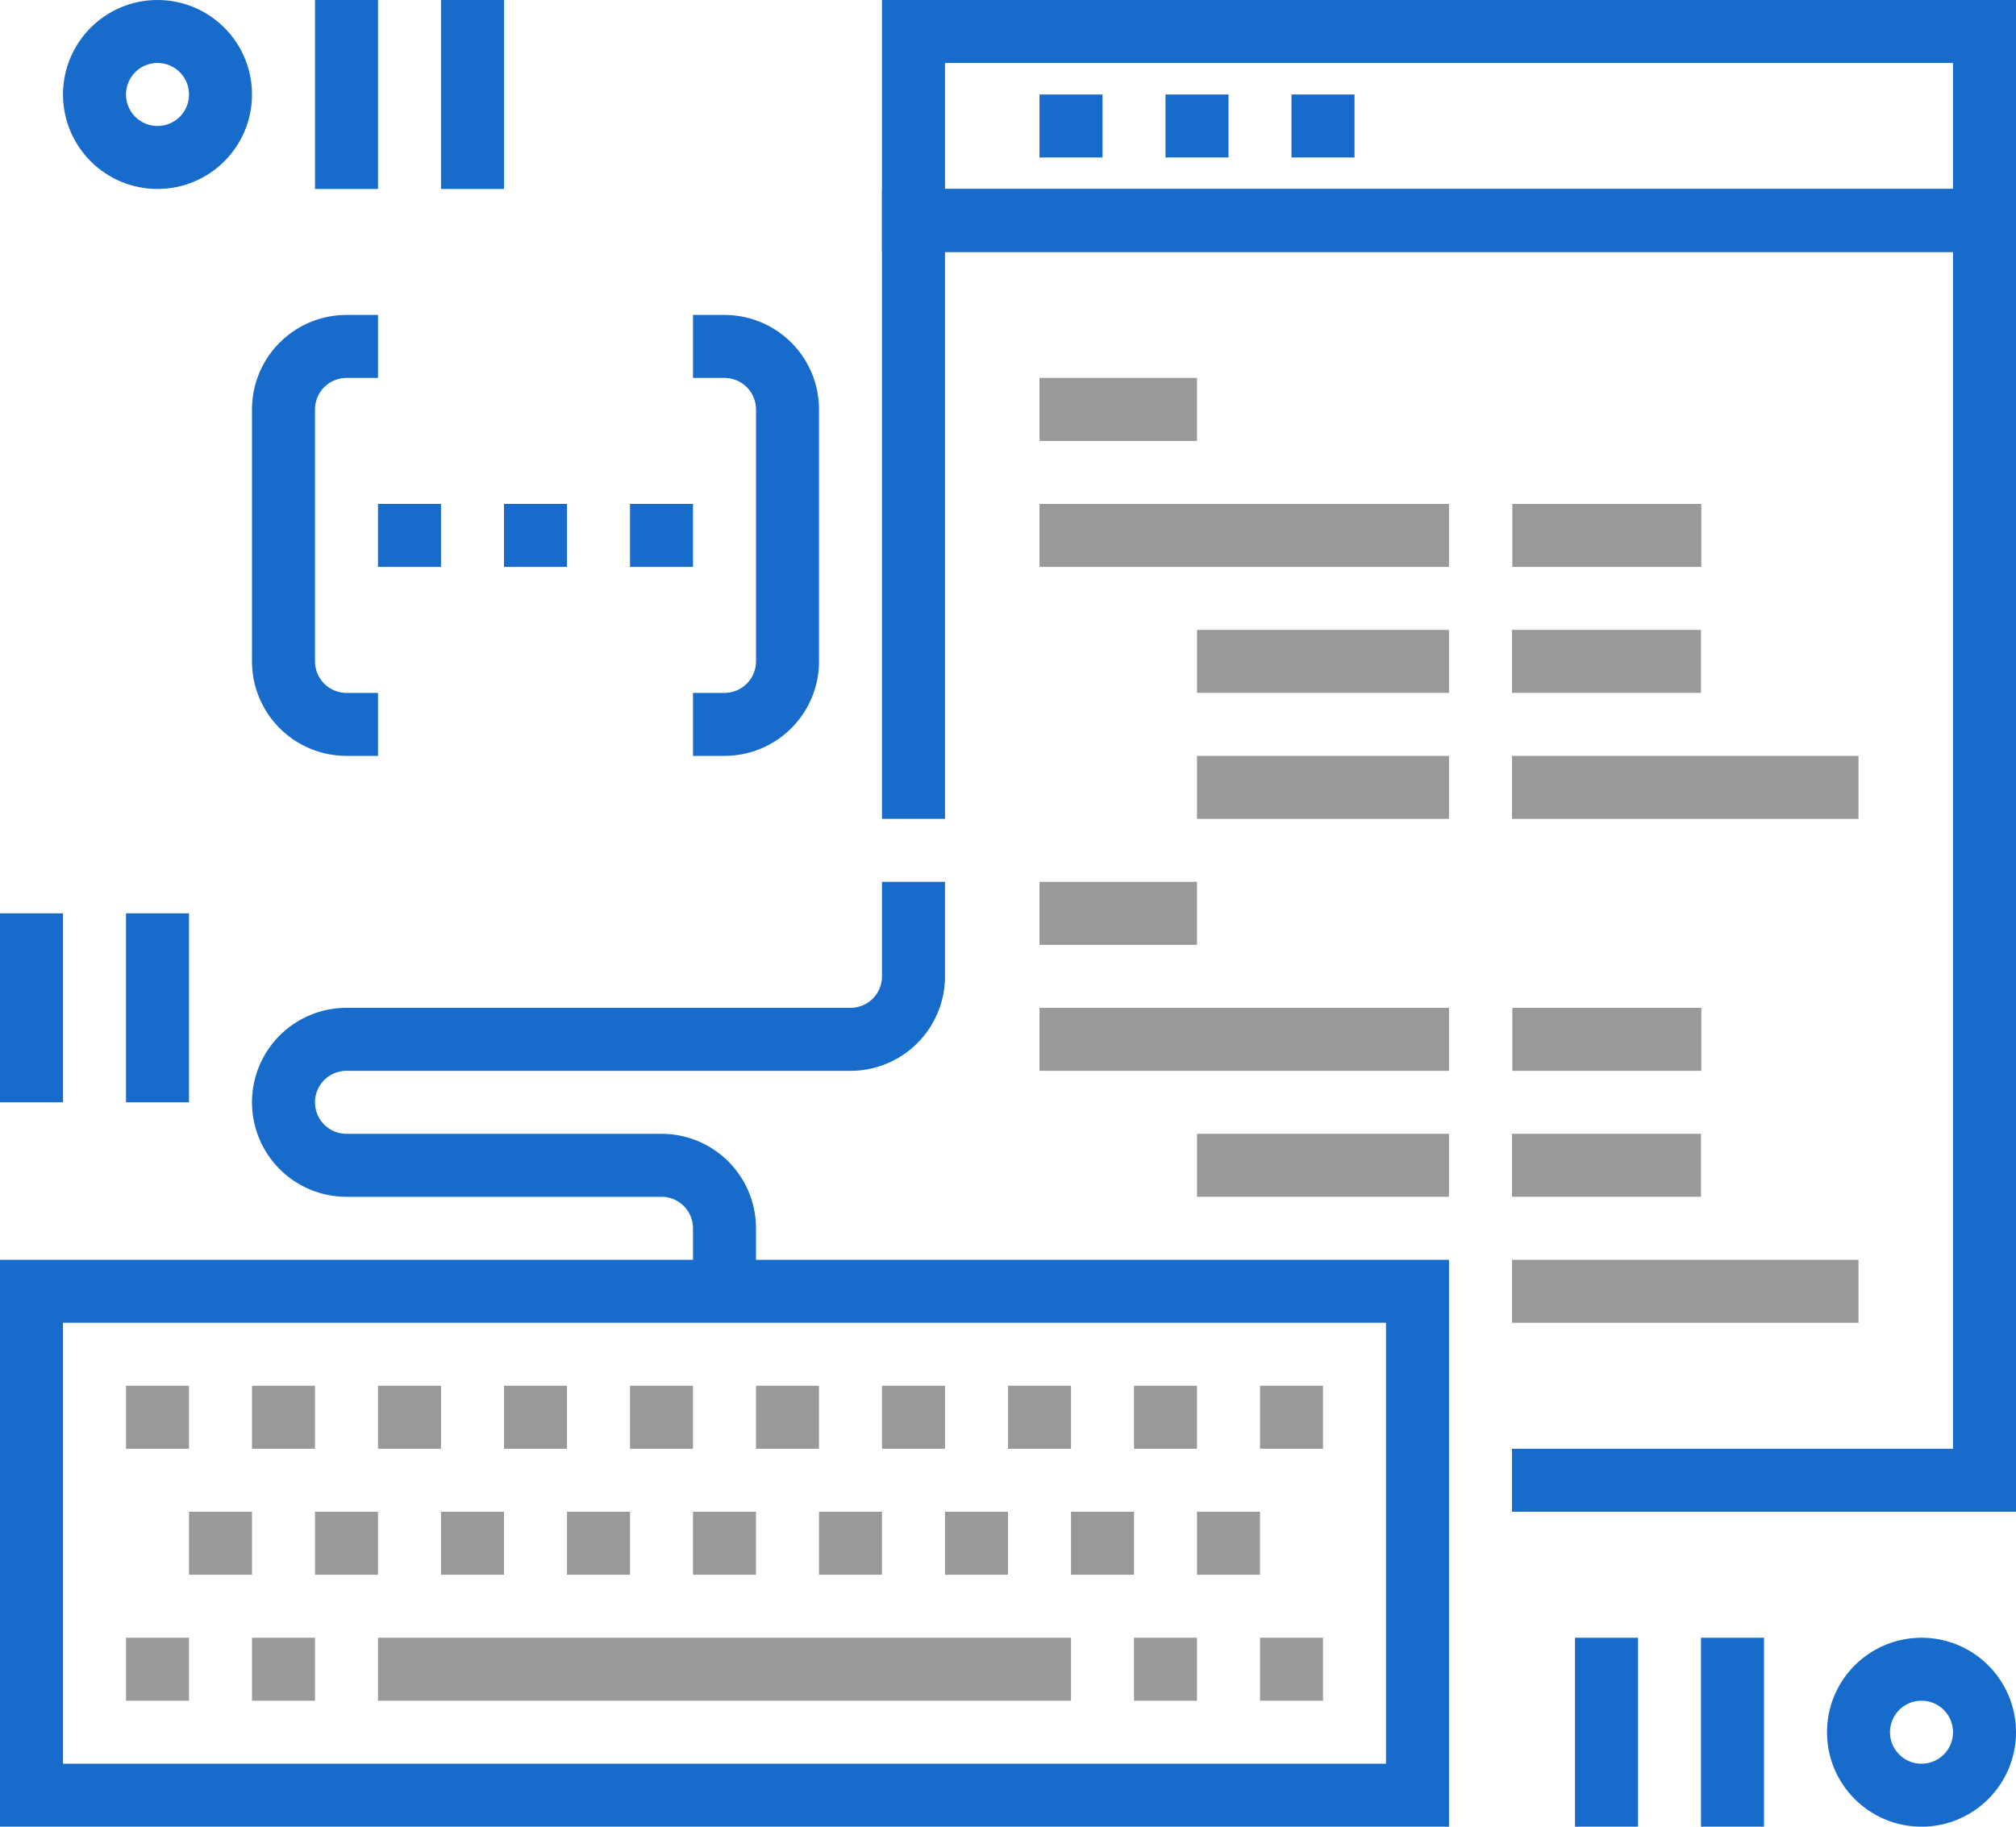 <svg xmlns="http://www.w3.org/2000/svg" viewBox="0 0 64 58"><defs><style>.cls-1,.cls-2{fill:none;stroke-miterlimit:10;stroke-width:2px;}.cls-1{stroke:#176bcb;}.cls-2{stroke:#999;}</style></defs><title>Ресурс 1</title><g id="Слой_2" data-name="Слой 2"><g id="Layer_1" data-name="Layer 1"><polyline class="cls-1" points="29 26 29 7 63 7 63 47 48 47"/><rect class="cls-1" x="29" y="1" width="34" height="6"/><line class="cls-1" x1="33" y1="4" x2="35" y2="4"/><line class="cls-1" x1="37" y1="4" x2="39" y2="4"/><line class="cls-1" x1="41" y1="4" x2="43" y2="4"/><line class="cls-2" x1="33" y1="13" x2="38" y2="13"/><line class="cls-2" x1="38" y1="21" x2="46" y2="21"/><line class="cls-2" x1="38" y1="25" x2="46" y2="25"/><line class="cls-2" x1="48" y1="21" x2="54" y2="21"/><line class="cls-2" x1="33" y1="17" x2="46" y2="17"/><line class="cls-2" x1="48" y1="25" x2="59" y2="25"/><line class="cls-2" x1="48.01" y1="17" x2="54.01" y2="17"/><line class="cls-2" x1="33" y1="29" x2="38" y2="29"/><line class="cls-2" x1="38" y1="37" x2="46" y2="37"/><line class="cls-2" x1="48" y1="37" x2="54" y2="37"/><line class="cls-2" x1="33" y1="33" x2="46" y2="33"/><line class="cls-2" x1="48" y1="41" x2="59" y2="41"/><line class="cls-2" x1="48.01" y1="33" x2="54.01" y2="33"/><circle class="cls-1" cx="5" cy="3" r="2"/><line class="cls-1" x1="11" x2="11" y2="6"/><line class="cls-1" x1="15" x2="15" y2="6"/><line class="cls-1" x1="5" y1="29" x2="5" y2="35"/><line class="cls-1" x1="1" y1="29" x2="1" y2="35"/><circle class="cls-1" cx="61" cy="55" r="2"/><line class="cls-1" x1="55" y1="52" x2="55" y2="58"/><line class="cls-1" x1="51" y1="52" x2="51" y2="58"/><rect class="cls-1" x="1" y="41" width="44" height="16"/><line class="cls-2" x1="4" y1="45" x2="6" y2="45"/><line class="cls-2" x1="8" y1="45" x2="10" y2="45"/><line class="cls-2" x1="12" y1="45" x2="14" y2="45"/><line class="cls-2" x1="16" y1="45" x2="18" y2="45"/><line class="cls-2" x1="20" y1="45" x2="22" y2="45"/><line class="cls-2" x1="24" y1="45" x2="26" y2="45"/><line class="cls-2" x1="28" y1="45" x2="30" y2="45"/><line class="cls-2" x1="32" y1="45" x2="34" y2="45"/><line class="cls-2" x1="36" y1="45" x2="38" y2="45"/><line class="cls-2" x1="40" y1="45" x2="42" y2="45"/><line class="cls-2" x1="6" y1="49" x2="8" y2="49"/><line class="cls-2" x1="10" y1="49" x2="12" y2="49"/><line class="cls-2" x1="14" y1="49" x2="16" y2="49"/><line class="cls-2" x1="18" y1="49" x2="20" y2="49"/><line class="cls-2" x1="22" y1="49" x2="24" y2="49"/><line class="cls-2" x1="26" y1="49" x2="28" y2="49"/><line class="cls-2" x1="30" y1="49" x2="32" y2="49"/><line class="cls-2" x1="34" y1="49" x2="36" y2="49"/><line class="cls-2" x1="38" y1="49" x2="40" y2="49"/><line class="cls-2" x1="4" y1="53" x2="6" y2="53"/><line class="cls-2" x1="8" y1="53" x2="10" y2="53"/><line class="cls-2" x1="12" y1="53" x2="34" y2="53"/><line class="cls-2" x1="36" y1="53" x2="38" y2="53"/><line class="cls-2" x1="40" y1="53" x2="42" y2="53"/><path class="cls-1" d="M29,28v3a2,2,0,0,1-2,2H11a2,2,0,0,0,0,4H21a2,2,0,0,1,2,2v2"/><line class="cls-1" x1="12" y1="17" x2="14" y2="17"/><line class="cls-1" x1="16" y1="17" x2="18" y2="17"/><line class="cls-1" x1="20" y1="17" x2="22" y2="17"/><path class="cls-1" d="M12,23H11a2,2,0,0,1-2-2V13a2,2,0,0,1,2-2h1"/><path class="cls-1" d="M22,23h1a2,2,0,0,0,2-2V13a2,2,0,0,0-2-2H22"/></g></g></svg>